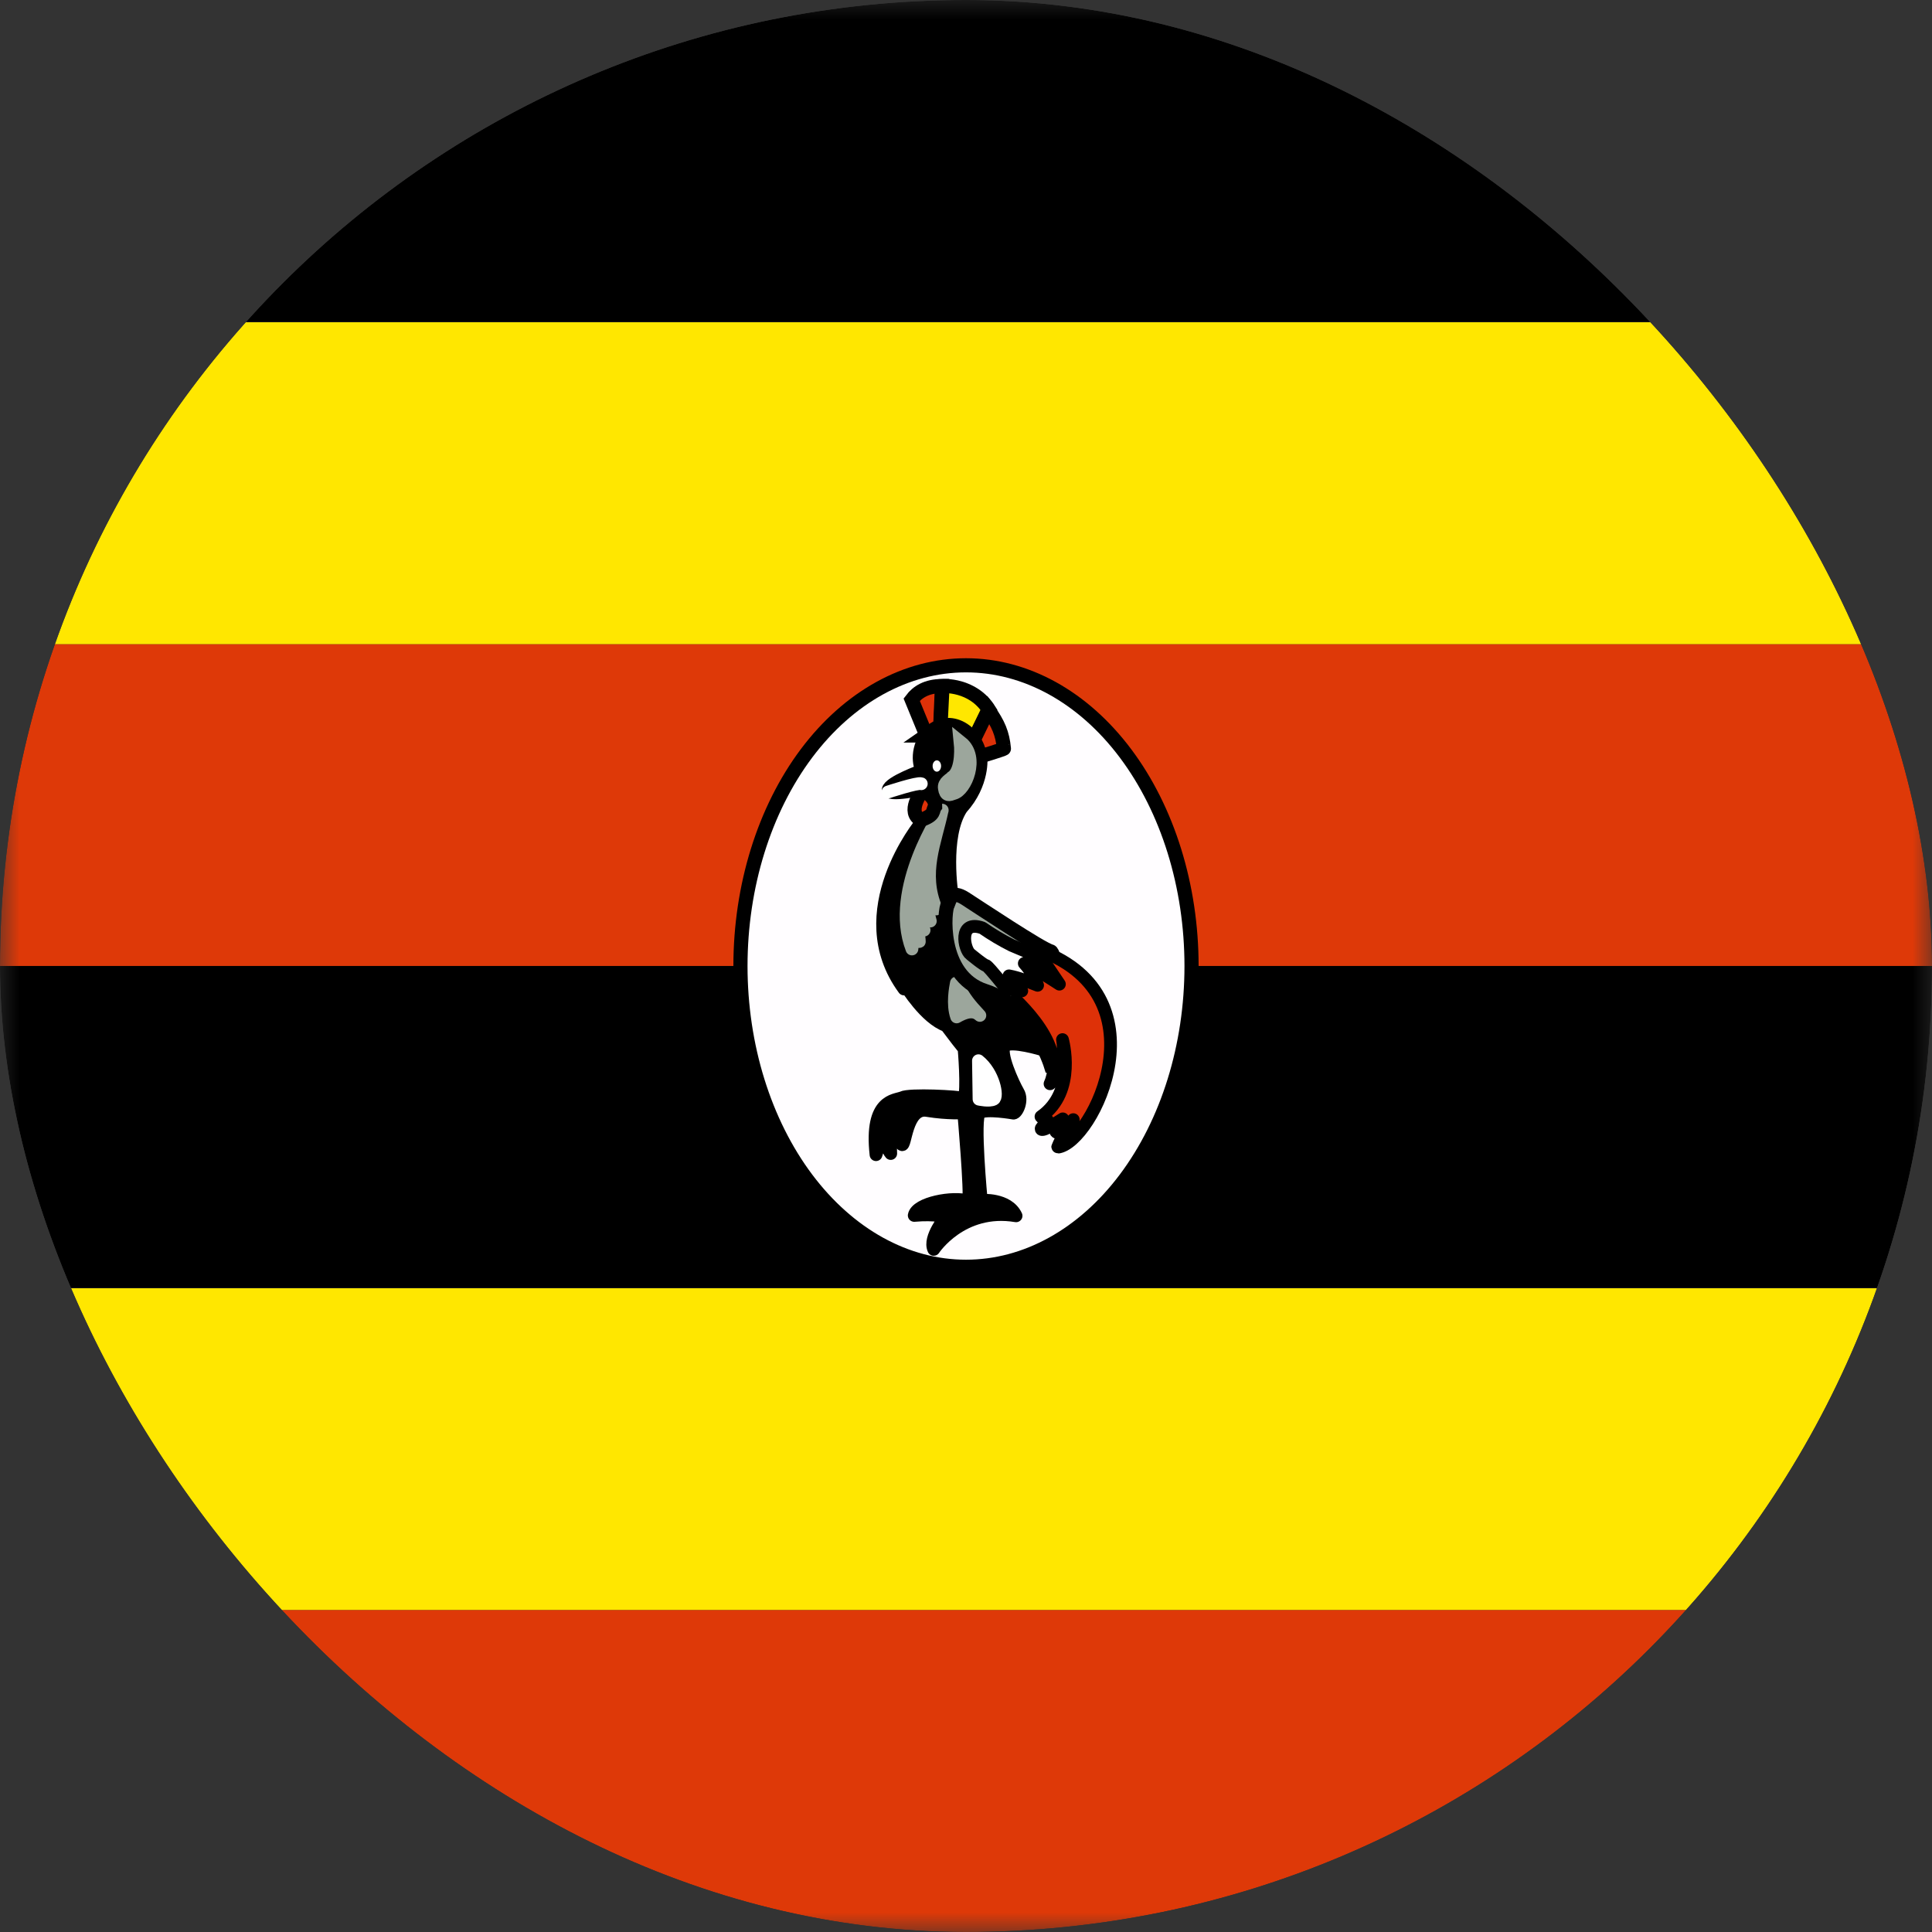 <svg width="50" height="50" viewBox="0 0 50 50" fill="none" xmlns="http://www.w3.org/2000/svg">
<rect x="0" y="0" width="50" height="50" fill="#333333" stroke="none"/>
<g clip-path="url(#clip0_542_26654)">
<mask id="mask0_542_26654" style="mask-type:luminance" maskUnits="userSpaceOnUse" x="0" y="0" width="50" height="50">
<path d="M0.002 0H49.998V50H0.002V0Z" fill="white"/>
</mask>
<g mask="url(#mask0_542_26654)">
<path fill-rule="evenodd" clip-rule="evenodd" d="M-3.125 33.34H53.125V41.67H-3.125V33.34Z" fill="#FFE700"/>
<path fill-rule="evenodd" clip-rule="evenodd" d="M-3.125 25H53.125V33.33H-3.125V25Z" fill="black"/>
<path fill-rule="evenodd" clip-rule="evenodd" d="M-3.125 16.669H53.125V24.999H-3.125V16.669Z" fill="#DE3908"/>
<path fill-rule="evenodd" clip-rule="evenodd" d="M-3.125 8.34H53.125V16.67H-3.125V8.34Z" fill="#FFE700"/>
<path fill-rule="evenodd" clip-rule="evenodd" d="M-3.125 0H53.125V8.33H-3.125V0Z" fill="black"/>
<path fill-rule="evenodd" clip-rule="evenodd" d="M30.837 25.001C30.837 27.065 30.223 29.045 29.128 30.505C28.033 31.964 26.548 32.784 25 32.784C23.452 32.784 21.967 31.964 20.872 30.505C19.778 29.045 19.163 27.065 19.163 25.001C19.163 22.937 19.778 20.957 20.872 19.497C21.967 18.038 23.452 17.218 25 17.218C26.548 17.218 28.033 18.038 29.128 19.497C30.223 20.957 30.837 22.937 30.837 25.001Z" fill="#FFFDFF" stroke="black" stroke-width="0.366"/>
<path fill-rule="evenodd" clip-rule="evenodd" d="M23.975 19.034L23.594 18.106C23.74 17.911 23.982 17.755 24.378 17.755L24.334 18.78L23.967 19.034H23.975Z" fill="#DE3108" stroke="black" stroke-width="0.366"/>
<path fill-rule="evenodd" clip-rule="evenodd" d="M24.341 18.78L24.392 17.754C24.392 17.754 25.176 17.696 25.601 18.379L25.183 19.18L24.334 18.789L24.341 18.78Z" fill="#FFE700" stroke="black" stroke-width="0.366"/>
<path fill-rule="evenodd" clip-rule="evenodd" d="M25.19 19.17L25.579 18.369C25.835 18.73 25.945 18.984 25.981 19.375C25.989 19.385 25.373 19.58 25.373 19.57L25.19 19.17Z" fill="#DE3108" stroke="black" stroke-width="0.366"/>
<path fill-rule="evenodd" clip-rule="evenodd" d="M24.165 32.334C24.165 32.334 24.89 31.23 26.296 31.465C26.084 31.006 25.395 31.064 25.395 31.064C25.395 31.064 25.19 28.916 25.352 28.799C25.513 28.681 26.23 28.808 26.23 28.808C26.318 28.808 26.48 28.476 26.348 28.261C26.223 28.047 25.85 27.236 26.003 27.07C26.157 26.914 26.985 27.168 26.985 27.168L24.641 23.164C24.641 23.164 24.399 21.65 24.883 20.918C25.461 20.283 25.395 19.59 25.381 19.599C25.3 18.896 24.502 18.398 23.96 19.043C23.645 19.55 23.857 19.941 23.857 19.941C23.857 19.941 23.015 20.244 22.986 20.439C22.949 20.634 23.931 20.41 23.931 20.41L23.835 21.299C23.835 21.299 21.931 23.603 23.396 25.595L23.44 25.517C23.44 25.517 23.953 26.357 24.487 26.543C25 27.226 24.949 27.129 24.949 27.129C24.949 27.129 25.044 28.213 24.949 28.427C24.824 28.379 23.535 28.31 23.345 28.408C23.169 28.486 22.51 28.437 22.671 29.883L22.913 29.15C22.913 29.15 22.891 29.668 23.052 29.853C23.023 29.306 23.206 28.935 23.206 28.935C23.206 28.935 23.235 29.541 23.337 29.619C23.44 29.716 23.44 28.642 23.997 28.74C24.539 28.828 24.941 28.799 24.941 28.799C24.941 28.799 25.125 30.888 25.066 31.084C24.67 30.957 23.718 31.133 23.66 31.455C24.216 31.406 24.473 31.494 24.473 31.494C24.473 31.494 24.026 32.031 24.165 32.334Z" fill="black" stroke="black" stroke-width="0.33" stroke-linecap="round" stroke-linejoin="round"/>
<path fill-rule="evenodd" clip-rule="evenodd" d="M24.385 20.976C24.385 20.976 23 23.007 23.601 24.56C23.63 24.345 23.616 24.208 23.638 24.218C23.601 24.189 23.806 24.403 23.792 24.364C23.792 24.247 23.733 24.003 23.733 24.003L23.916 24.071L23.806 23.798L24.077 23.837C24.077 23.837 23.982 23.505 24.011 23.505L24.231 23.524C23.835 22.587 24.209 21.806 24.385 20.966V20.976Z" fill="#9CA69C" stroke="#9CA69C" stroke-width="0.33" stroke-linecap="round" stroke-linejoin="round"/>
<path fill-rule="evenodd" clip-rule="evenodd" d="M24.868 19.229C24.868 19.229 24.941 19.932 24.648 20.127C24.612 20.176 24.429 20.254 24.458 20.4C24.487 20.596 24.568 20.557 24.678 20.518C24.978 20.449 25.33 19.6 24.868 19.229Z" fill="#9CA69C" stroke="#9CA69C" stroke-width="0.366"/>
<path fill-rule="evenodd" clip-rule="evenodd" d="M24.355 19.824C24.355 19.863 24.344 19.9 24.323 19.928C24.303 19.955 24.275 19.971 24.246 19.971C24.216 19.971 24.189 19.955 24.168 19.928C24.147 19.9 24.136 19.863 24.136 19.824C24.136 19.785 24.147 19.748 24.168 19.721C24.189 19.693 24.216 19.678 24.246 19.678C24.275 19.678 24.303 19.693 24.323 19.721C24.344 19.748 24.355 19.785 24.355 19.824Z" fill="white"/>
<path fill-rule="evenodd" clip-rule="evenodd" d="M23.909 20.41C23.835 20.498 23.455 21.025 23.835 21.221C24.224 21.084 24.114 20.986 24.202 20.869C24.202 20.625 24.011 20.566 23.909 20.42V20.41Z" fill="#DE3108" stroke="black" stroke-width="0.366"/>
<path fill-rule="evenodd" clip-rule="evenodd" d="M24.751 25.439C24.729 25.557 24.641 25.986 24.758 26.318C25.095 26.123 25.249 26.182 25.359 26.279C25.088 25.986 24.978 25.859 24.751 25.439Z" fill="#9CA69C" stroke="#9CA69C" stroke-width="0.33" stroke-linecap="round" stroke-linejoin="round"/>
<path fill-rule="evenodd" clip-rule="evenodd" d="M25.322 27.451L25.337 28.447C25.337 28.447 25.601 28.506 25.718 28.447C25.835 28.389 25.718 27.764 25.322 27.451Z" fill="white" stroke="white" stroke-width="0.33" stroke-linecap="round" stroke-linejoin="round"/>
<path fill-rule="evenodd" clip-rule="evenodd" d="M27.197 27.579C27.197 27.579 26.721 26.036 25.498 25.646C24.275 25.255 24.436 23.517 24.531 23.409C24.59 23.263 24.626 23.029 24.978 23.253C25.329 23.478 26.955 24.562 27.19 24.62C27.424 24.679 27.219 27.618 27.204 27.579H27.197Z" fill="#9CA69C" stroke="black" stroke-width="0.366"/>
<path fill-rule="evenodd" clip-rule="evenodd" d="M26.04 25.636C26.018 25.655 27.673 26.944 27.175 28.048C27.644 27.628 27.497 26.905 27.497 26.905C27.497 26.905 27.878 28.243 26.941 28.898C27.043 29.015 27.109 28.995 27.109 28.995L26.948 29.2C26.948 29.2 26.875 29.366 27.505 28.956C27.336 29.142 27.322 29.278 27.322 29.278C27.322 29.278 27.366 29.454 27.776 28.976C27.446 29.454 27.373 29.698 27.373 29.689C28.274 29.591 30.229 25.685 26.758 24.542L26.912 24.757L26.033 25.636H26.04Z" fill="#DE3108" stroke="black" stroke-width="0.33" stroke-linejoin="round"/>
<path fill-rule="evenodd" clip-rule="evenodd" d="M26.113 25.255C26.333 25.47 26.414 25.548 26.443 25.645C26.238 25.587 26.055 25.606 26.055 25.606C26.055 25.606 25.608 25.04 25.527 24.991C25.469 24.991 25.117 24.698 25.117 24.698C24.949 24.581 24.788 23.79 25.425 24.015C25.669 24.184 25.921 24.334 26.179 24.464L26.963 24.796L27.417 25.47C27.417 25.47 26.611 24.942 26.509 24.933C26.729 25.167 26.853 25.499 26.853 25.499C26.597 25.401 26.377 25.304 26.113 25.255Z" fill="white" stroke="black" stroke-width="0.33" stroke-linecap="round" stroke-linejoin="round"/>
<path d="M22.979 20.498C22.979 20.498 23.748 20.244 23.843 20.283" stroke="white" stroke-width="0.33" stroke-linecap="round"/>
<path fill-rule="evenodd" clip-rule="evenodd" d="M-3.125 41.669H53.125V49.999H-3.125V41.669Z" fill="#DE3908"/>
</g>
</g>
<defs>
<clipPath id="clip0_542_26654">
<rect width="50" height="50" rx="25" fill="white"/>
</clipPath>
</defs>
</svg>
